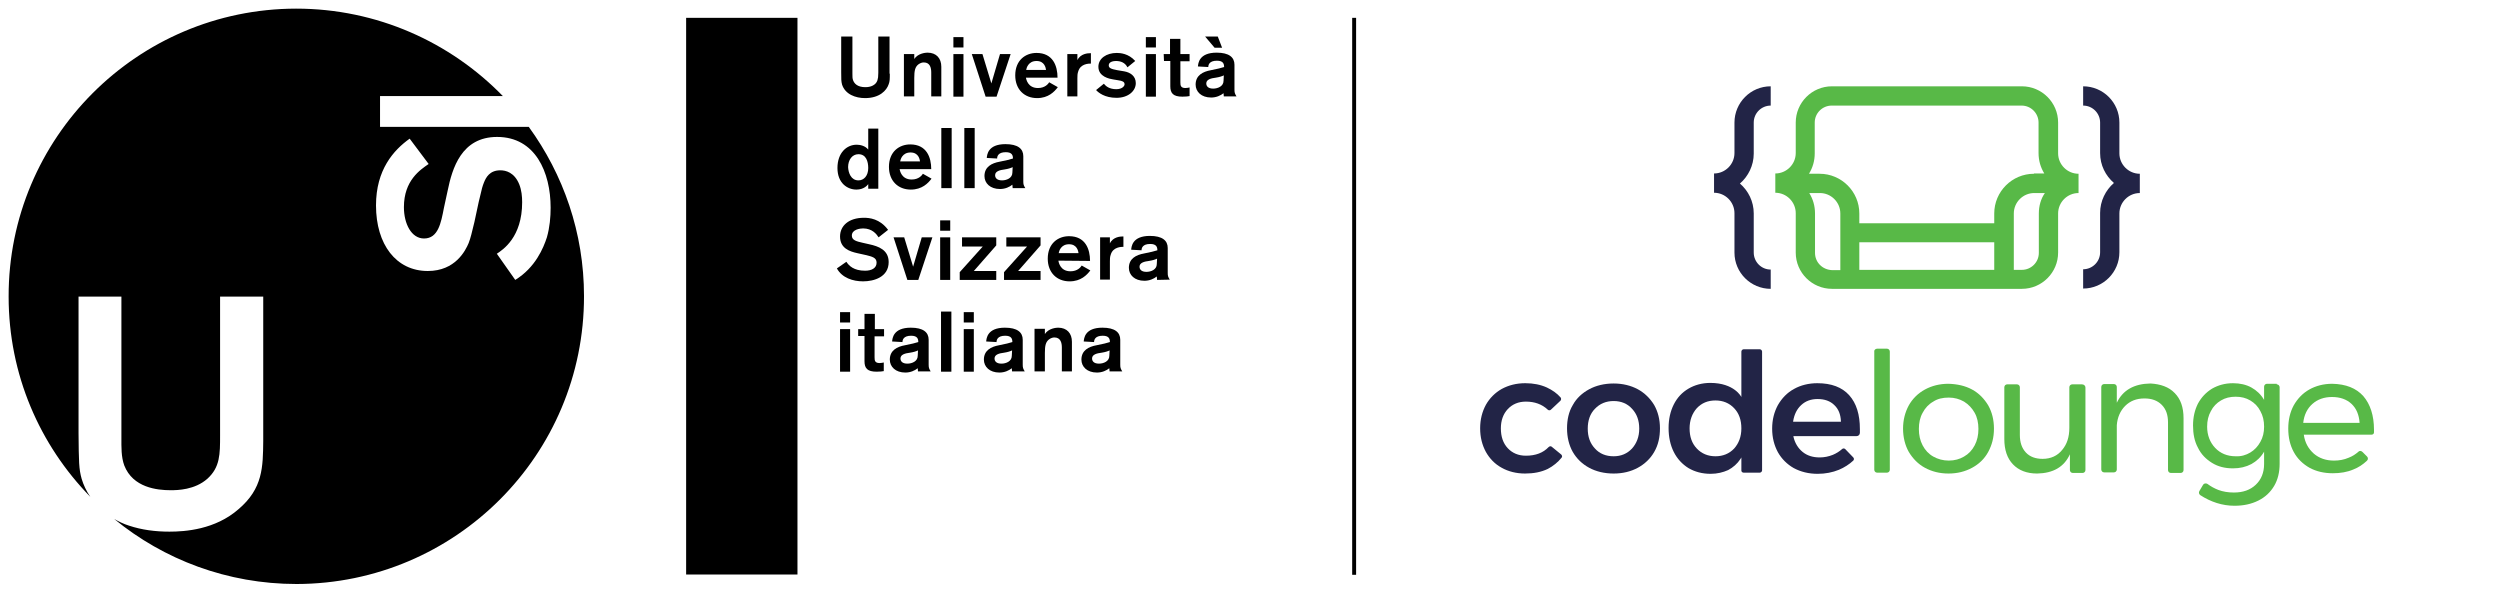 <?xml version="1.0" encoding="utf-8"?>
<!-- Generator: Adobe Illustrator 27.5.0, SVG Export Plug-In . SVG Version: 6.00 Build 0)  -->
<svg version="1.1" id="Livello_1" xmlns="http://www.w3.org/2000/svg" xmlns:xlink="http://www.w3.org/1999/xlink" x="0px" y="0px"
	 viewBox="0 0 869 206" style="enable-background:new 0 0 869 206;" xml:space="preserve">
<style type="text/css">
	.st0{fill:none;stroke:#000000;stroke-width:1.366;}
	.st1{fill:#58B947;}
	.st2{fill:#222446;}
</style>
<g>
	<path d="M179.1,97.3l-6.4-9.1c2.1-1.4,8.8-5.7,8.8-17.9c0-2-0.2-4.2-1-6.2c-1.7-4.2-4.7-4.9-6.6-4.9c-3.7,0-5,2.5-5.7,4.3
		c-0.5,1.3-0.6,1.5-1.8,6.7l-1.5,7c-0.9,3.7-1.3,5.5-2,7.3c-1.1,2.6-4.6,9.7-14.2,9.7c-11,0-18-9.2-18-22.8
		c0-12.4,6.1-19.2,11.7-23.2L149,57c-2.9,2-8.6,5.7-8.6,15c0,5.8,2.6,10.9,7,10.9c4.9,0,5.9-5.4,6.9-10.6l1.3-6
		c1.6-7.8,4.8-18.7,17.2-18.7c13.3,0,18.6,12.3,18.6,24.6c0,3.2-0.3,6.8-1.3,10.3C188.9,86.2,186.1,93,179.1,97.3 M183.8,44.1h-51.7
		V33.4h42.7C156.6,14.7,131.1,3,102.9,3C47.7,3.1,2.9,47.9,3,103.1c0,27.1,10.8,51.6,28.4,69.6c-1.4-2-2.4-4.2-3-6.2
		c-1-3.5-1-6-1.1-15.9v-47.5h14.9v49c0,3.4-0.1,6.7,1,9.7c3,7.7,11.4,8.6,16.1,8.6c2.4,0,8.4-0.1,12.8-4c4.4-4,4.4-8.5,4.4-15.1
		v-48.2h15v50.2c-0.1,9-0.1,16.5-8.6,23.7c-8.1,7.1-18.6,7.8-24,7.8c-4.9,0-9.6-0.6-14.1-2.1c-1.9-0.6-3.5-1.4-5.1-2.3
		C56.9,194.5,79,203,103.1,203c55.2-0.1,100-44.9,99.9-100.1C203,80.9,195.8,60.6,183.8,44.1"/>
</g>
<rect x="238.5" y="6.2" width="38.7" height="193.5"/>
<line class="st0" x1="470.7" y1="6.2" x2="470.7" y2="199.8"/>
<g>
	<path d="M309.3,25.6c0,1.8,0,2.7-0.4,3.7c-0.7,2.1-3.1,4.8-8.2,4.8c-3.3,0-6.9-1.3-8-4.7c-0.3-1.1-0.3-2-0.3-4.3V12.7h3.9v12.8
		c0,1.2,0,1.7,0.2,2.3c0.4,1.2,1.5,2.5,4.3,2.5c0.5,0,3.4,0,4.2-2.4c0.2-0.7,0.3-1.2,0.3-2.6V12.7h3.9v12.9H309.3z"/>
	<path d="M317.8,18.8v1.7c1.3-2,4-2.2,4.6-2.2c3.1,0,4.8,2,4.8,4.9v10.3h-3.5v-8.3c0-1.6-0.4-3.5-2.6-3.5c-0.4,0-1.1,0.1-1.9,0.7
		c-1.1,0.9-1.4,2.1-1.4,4.7v6.4h-3.6V18.8H317.8z"/>
	<path d="M331.4,16.5v-3.6h3.5v3.6H331.4z M331.4,33.6V18.8h3.5v14.8H331.4z"/>
	<path d="M346.4,33.6h-3.8l-4.8-14.8h3.7l3.1,10.2l3-10.2h3.7L346.4,33.6z"/>
	<path d="M356.6,26.9c0.1,0.7,0.7,3.7,4.2,3.7c2.5,0,3.6-1.5,3.9-2l3,1.7c-1.2,1.6-3.3,3.8-7.2,3.8c-4.4,0-7.6-3-7.6-7.9
		c0-5.3,3.6-7.8,7.4-7.8c5.7,0,7.3,4.5,7.3,8.6h-11V26.9z M363.6,24.3c-0.1-0.7-0.5-3.1-3.3-3.1c-2.9,0-3.5,2.5-3.6,3.1H363.6z"/>
	<path d="M374.5,18.8v2.1c1.1-2.3,3.7-2.4,4.4-2.4h0.3v3.6c-0.7,0-3.6,0-4.4,2.7c-0.3,0.8-0.3,1.6-0.3,2.4v6.3H371V18.8H374.5z"/>
	<path d="M391.9,23.4c-0.8-1.6-2.3-2.2-4-2.2c-0.7,0-2.5,0.2-2.5,1.5c0,1,0.9,1.3,3,1.7l2.4,0.4c2.2,0.4,4,1.7,4,4.1
		c0,2.7-2.6,5.1-6.7,5.1s-6.3-1.8-7.1-2.7l2.7-2.2c0.7,0.9,2,1.9,4.3,1.9c2.1,0,2.9-1.1,2.9-1.7c0-0.9-0.8-1.2-2.2-1.4l-1.8-0.3
		c-1.2-0.2-5.1-0.9-5.1-4.4c0-2.9,2.8-4.8,6.4-4.8c1.2,0,4.1,0.2,6.4,2.8L391.9,23.4z"/>
	<path d="M398.3,16.5v-3.6h3.5v3.6H398.3z M398.3,33.6V18.8h3.5v14.8H398.3z"/>
	<path d="M404.5,18.8h2.2v-5.3h3.6v5.3h3.2v2.5h-3.2v7.3c0,0.6,0,1.2,0.4,1.6s1.2,0.4,1.3,0.4c0.5,0,1-0.1,1.5-0.2v3
		c-0.5,0.1-1.3,0.2-2.5,0.2c-3.2,0-4.2-1.2-4.2-3.6v-8.8h-2.2L404.5,18.8L404.5,18.8z"/>
	<path d="M425.4,33.6l-0.1-1.2c-1,0.8-2.5,1.5-4.3,1.5c-3.4,0-5.4-2-5.4-4.5c0-3.2,2.5-4.5,5.3-5c2.2-0.4,3.6-0.8,4.6-1.1
		c0-1.1-0.3-2.2-2.5-2.2c-2.7,0-3,1.5-3,2.2l-3.6-0.2c0.1-1,0.3-4.8,6.5-4.8c4.3,0,6.2,1.6,6.2,4.2v8.6c0,1.1,0.1,1.4,0.7,2.4h-4.4
		V33.6z M422.2,16.6l-3.3-3.9h4.4l1.5,3.9H422.2z M425.4,26.2c-0.6,0.3-1.5,0.6-2.8,0.8c-1.6,0.2-3.3,0.6-3.3,2c0,1,0.7,1.8,2.4,1.8
		c1.6,0,3.6-0.8,3.6-2.7L425.4,26.2L425.4,26.2z"/>
</g>
<g>
	<path d="M301.8,65.4V64c-0.3,0.4-1.5,1.9-4.1,1.9c-3.1,0-6.6-2.2-6.6-7.5s3.2-8.1,6.7-8.1c1.2,0,3,0.4,4,1.7v-7.3h3.5v20.9h-3.5
		V65.4z M298.4,62.7c1.9,0,3.4-1.6,3.4-4.3c0-2.2-0.7-4.8-3.4-4.8c-2.2,0-3.6,2-3.6,4.5C294.9,60.1,295.8,62.7,298.4,62.7z"/>
	<path d="M312.7,58.7c0.1,0.7,0.7,3.7,4.2,3.7c2.5,0,3.6-1.5,3.9-2l3,1.7c-1.2,1.6-3.3,3.8-7.2,3.8c-4.4,0-7.6-3-7.6-7.9
		c0-5.3,3.6-7.8,7.4-7.8c5.7,0,7.3,4.5,7.3,8.6h-11V58.7z M319.8,56.1c-0.1-0.7-0.5-3.1-3.3-3.1c-2.9,0-3.5,2.5-3.6,3.1H319.8z"/>
	<path d="M327.2,65.4V44.5h3.6v20.9H327.2z"/>
	<path d="M335.2,65.4V44.5h3.6v20.9H335.2z"/>
	<path d="M352,65.4l-0.1-1.2c-1,0.8-2.5,1.5-4.3,1.5c-3.4,0-5.4-2-5.4-4.5c0-3.2,2.5-4.5,5.3-5c2.2-0.4,3.6-0.8,4.6-1.1
		c0-1.1-0.3-2.2-2.5-2.2c-2.7,0-3,1.5-3,2.2l-3.6-0.2c0.1-1,0.3-4.8,6.5-4.8c4.3,0,6.2,1.6,6.2,4.2V63c0,1.1,0.1,1.4,0.7,2.4H352z
		 M352,58.1c-0.6,0.3-1.5,0.6-2.8,0.8c-1.6,0.2-3.3,0.6-3.3,2c0,1,0.7,1.8,2.4,1.8c1.6,0,3.6-0.8,3.6-2.7L352,58.1L352,58.1z"/>
</g>
<g>
	<path d="M305.4,82.5c-0.7-1.1-2.2-3.1-5.4-3.1c-0.9,0-3.9,0.3-3.9,2.5c0,1.6,1.6,2,3.8,2.5l2.2,0.5c3.3,0.7,6.8,2,6.8,6.2
		c0,5.2-5.1,6.7-8.9,6.7c-3.5,0-7.3-1.2-9.1-4.5l3.3-2.3c0.9,1.4,2.6,3.1,6.5,3.1c2.3,0,4-0.9,4-2.8c0-1.7-1.4-2.1-4-2.7L298,88
		c-2.7-0.6-6-1.7-6-5.8c0-3.7,3-6.5,8.3-6.5c1.9,0,5.5,0.3,8.4,4.2L305.4,82.5z"/>
	<path d="M319.2,97.3h-3.8l-4.8-14.8h3.7l3.1,10.2l3-10.2h3.7L319.2,97.3z"/>
	<path d="M326.8,80.2v-3.6h3.5v3.6H326.8z M326.8,97.3V82.5h3.5v14.8H326.8z"/>
	<path d="M333.6,97.3v-2.7l8-8.9h-7.2v-3.2h11.9v2.8l-7.8,8.9h7.8v3.1C346.3,97.3,333.6,97.3,333.6,97.3z"/>
	<path d="M349,97.3v-2.7l8-8.9h-7.2v-3.2h11.9v2.8l-7.8,8.9h7.8v3.1C361.7,97.3,349,97.3,349,97.3z"/>
	<path d="M367.9,90.6c0.1,0.7,0.7,3.7,4.2,3.7c2.5,0,3.6-1.5,3.9-2l3,1.7c-1.2,1.6-3.3,3.8-7.2,3.8c-4.4,0-7.6-3-7.6-7.9
		c0-5.3,3.6-7.8,7.4-7.8c5.7,0,7.3,4.5,7.3,8.6L367.9,90.6L367.9,90.6z M374.9,88c-0.1-0.7-0.5-3.1-3.3-3.1c-2.9,0-3.5,2.5-3.6,3.1
		H374.9z"/>
	<path d="M385.8,82.5v2.1c1.1-2.3,3.7-2.4,4.4-2.4h0.3v3.6c-0.7,0-3.6,0-4.4,2.7c-0.3,0.8-0.3,1.6-0.3,2.4v6.3h-3.4V82.5H385.8z"/>
	<path d="M402.2,97.3l-0.1-1.2c-1,0.8-2.5,1.5-4.3,1.5c-3.4,0-5.4-2-5.4-4.5c0-3.2,2.5-4.5,5.3-5c2.2-0.4,3.6-0.8,4.6-1.1
		c0-1.1-0.3-2.2-2.5-2.2c-2.7,0-3,1.5-3,2.2l-3.6-0.2c0.1-1,0.3-4.8,6.5-4.8c4.3,0,6.2,1.6,6.2,4.2v8.6c0,1.1,0.1,1.4,0.7,2.4
		L402.2,97.3L402.2,97.3z M402.2,89.9c-0.6,0.3-1.5,0.6-2.8,0.8c-1.6,0.2-3.3,0.6-3.3,2c0,1,0.7,1.8,2.4,1.8c1.6,0,3.6-0.8,3.6-2.7
		L402.2,89.9L402.2,89.9z"/>
</g>
<g>
	<path d="M292,112.1v-3.6h3.5v3.6H292z M292,129.2v-14.8h3.5v14.8H292z"/>
	<path d="M298.3,114.4h2.2v-5.3h3.6v5.3h3.2v2.5H304v7.3c0,0.6,0,1.2,0.4,1.6s1.2,0.4,1.3,0.4c0.5,0,1-0.1,1.5-0.2v3
		c-0.5,0.1-1.3,0.2-2.5,0.2c-3.2,0-4.2-1.2-4.2-3.6v-8.8h-2.2L298.3,114.4L298.3,114.4z"/>
	<path d="M319.1,129.2L319,128c-1,0.8-2.5,1.5-4.3,1.5c-3.4,0-5.4-2-5.4-4.5c0-3.2,2.5-4.5,5.3-5c2.2-0.4,3.6-0.8,4.6-1.1
		c0-1.1-0.3-2.2-2.5-2.2c-2.7,0-3,1.5-3,2.2l-3.6-0.2c0.1-1,0.3-4.8,6.5-4.8c4.3,0,6.2,1.6,6.2,4.2v8.6c0,1.1,0.1,1.4,0.7,2.4h-4.4
		V129.2z M319.1,121.8c-0.6,0.3-1.5,0.6-2.8,0.8c-1.6,0.2-3.3,0.6-3.3,2c0,1,0.7,1.8,2.4,1.8c1.6,0,3.6-0.8,3.6-2.7L319.1,121.8
		L319.1,121.8z"/>
	<path d="M327.1,129.2v-20.9h3.6v20.9H327.1z"/>
	<path d="M335,112.1v-3.6h3.5v3.6H335z M335,129.2v-14.8h3.5v14.8H335z"/>
	<path d="M351.8,129.2l-0.1-1.2c-1,0.8-2.5,1.5-4.3,1.5c-3.4,0-5.4-2-5.4-4.5c0-3.2,2.5-4.5,5.3-5c2.2-0.4,3.6-0.8,4.6-1.1
		c0-1.1-0.3-2.2-2.5-2.2c-2.7,0-3,1.5-3,2.2l-3.6-0.2c0.1-1,0.3-4.8,6.5-4.8c4.3,0,6.2,1.6,6.2,4.2v8.6c0,1.1,0.1,1.4,0.7,2.4h-4.4
		V129.2z M351.8,121.8c-0.6,0.3-1.5,0.6-2.8,0.8c-1.6,0.2-3.3,0.6-3.3,2c0,1,0.7,1.8,2.4,1.8c1.6,0,3.6-0.8,3.6-2.7L351.8,121.8
		L351.8,121.8z"/>
	<path d="M363.2,114.4v1.7c1.3-2,4-2.2,4.6-2.2c3.1,0,4.8,2,4.8,4.9v10.3h-3.5v-8.3c0-1.6-0.4-3.5-2.6-3.5c-0.4,0-1.1,0.1-1.9,0.7
		c-1.1,0.9-1.4,2.1-1.4,4.7v6.4h-3.6v-14.8h3.6V114.4z"/>
	<path d="M385.7,129.2l-0.1-1.2c-1,0.8-2.5,1.5-4.3,1.5c-3.4,0-5.4-2-5.4-4.5c0-3.2,2.5-4.5,5.3-5c2.2-0.4,3.6-0.8,4.6-1.1
		c0-1.1-0.3-2.2-2.5-2.2c-2.7,0-3,1.5-3,2.2l-3.6-0.2c0.1-1,0.3-4.8,6.5-4.8c4.3,0,6.2,1.6,6.2,4.2v8.6c0,1.1,0.1,1.4,0.7,2.4h-4.4
		V129.2z M385.7,121.8c-0.6,0.3-1.5,0.6-2.8,0.8c-1.6,0.2-3.3,0.6-3.3,2c0,1,0.7,1.8,2.4,1.8c1.6,0,3.6-0.8,3.6-2.7L385.7,121.8
		L385.7,121.8z"/>
</g>
<g id="Typography">
	<g id="lounge">
		<path id="e_1_" class="st1" d="M821.5,137.7c2.4,2.8,3.7,6.7,3.7,11.7c0,0.3,0,0.7,0,0.9c0,0.5-0.4,0.8-0.9,0.8h-23.5
			c0.4,2.8,1.6,4.9,3.5,6.6c1.9,1.6,4.2,2.4,7,2.4c1.8,0,3.5-0.3,5.1-1c1.3-0.5,2.4-1.2,3.4-2.1c0.4-0.4,1-0.3,1.4,0.1l1.6,1.6
			c0.4,0.4,0.4,1.1-0.1,1.5c-1.4,1.3-2.9,2.3-4.7,3c-2.1,0.9-4.5,1.3-7.1,1.3c-3,0-5.7-0.6-8.1-1.9c-2.3-1.3-4.2-3.1-5.5-5.5
			c-1.3-2.4-1.9-5.1-1.9-8.1c0-3,0.6-5.7,1.9-8.1c1.3-2.3,3.1-4.2,5.4-5.5c2.3-1.3,5-2,8-2C815.4,133.5,819,134.9,821.5,137.7z
			 M820.2,147c-0.2-2.8-1.1-5-2.8-6.6c-1.7-1.6-4-2.4-6.8-2.4c-2.7,0-5,0.8-6.8,2.4c-1.8,1.6-2.9,3.8-3.2,6.6H820.2z"/>
		<path id="g" class="st1" d="M791.4,133.6c0.6,0,1,0.5,1,1v26.6c0,2.9-0.6,5.5-1.9,7.7c-1.3,2.2-3.1,3.9-5.5,5.1
			c-2.4,1.2-5.1,1.8-8.3,1.8c-4.2,0-8.2-1.3-11.9-3.7c-0.4-0.3-0.6-0.9-0.3-1.4l1.3-2.2c0.3-0.5,1-0.6,1.5-0.3
			c1.2,0.9,2.5,1.6,3.8,2.1c1.6,0.6,3.4,0.9,5.4,0.9c3.2,0,5.7-0.9,7.6-2.7c1.9-1.8,2.9-4.2,2.9-7.2v-4.3c-1.1,1.9-2.6,3.3-4.4,4.3
			c-1.9,1-4,1.5-6.4,1.5c-2.8,0-5.2-0.6-7.3-1.9c-2.1-1.3-3.8-3-4.9-5.3c-1.2-2.2-1.7-4.8-1.7-7.7c0-2.9,0.6-5.4,1.7-7.6
			c1.2-2.2,2.8-3.9,4.9-5.2c2.1-1.2,4.5-1.9,7.3-1.9c2.4,0,4.6,0.5,6.4,1.5c1.8,1,3.3,2.4,4.4,4.3v-4.6c0-0.6,0.5-1,1-1H791.4z
			 M782.2,157.3c1.5-0.9,2.6-2.1,3.5-3.7s1.3-3.3,1.3-5.3c0-2-0.4-3.8-1.3-5.4c-0.8-1.6-2-2.8-3.5-3.7c-1.5-0.9-3.2-1.3-5.1-1.3
			s-3.6,0.4-5.1,1.3c-1.5,0.9-2.7,2.1-3.5,3.7c-0.9,1.6-1.3,3.4-1.3,5.4c0,3,1,5.5,2.8,7.4c1.8,1.9,4.2,2.9,7.1,2.9
			C779,158.7,780.7,158.2,782.2,157.3z"/>
		<path id="n" class="st1" d="M755.9,136.6c2.1,2.1,3.1,5,3.1,8.8v18c0,0.6-0.5,1-1,1h-3.4c-0.6,0-1-0.5-1-1v-16.6
			c0-2.6-0.7-4.6-2.2-6.1c-1.5-1.5-3.5-2.2-6-2.2c-2.8,0-5,0.9-6.7,2.6c-1.7,1.7-2.7,4-2.9,6.7v15.4c0,0.6-0.5,1-1,1h-3.4
			c-0.6,0-1-0.5-1-1v-28.7c0-0.6,0.5-1,1-1h3.4c0.6,0,1,0.5,1,1v5.5c2.1-4.4,6-6.6,11.7-6.7C751,133.5,753.9,134.5,755.9,136.6z"/>
		<path id="u" class="st1" d="M724.9,134.7v28.7c0,0.6-0.5,1-1,1h-3.4c-0.6,0-1-0.5-1-1v-5.5c-2,4.4-5.8,6.6-11.4,6.7
			c-3.6,0-6.4-1.1-8.4-3.2c-2-2.1-3-5-3-8.8v-18c0-0.6,0.5-1,1-1h3.4c0.6,0,1,0.5,1,1v16.6c0,2.6,0.7,4.6,2.1,6.1
			c1.4,1.5,3.4,2.2,5.8,2.2c2.9,0,5.2-1.1,6.8-3.1c1.7-2,2.5-4.5,2.5-7.7v-14.1c0-0.6,0.5-1,1-1h3.4
			C724.4,133.6,724.9,134.1,724.9,134.7z"/>
		<path id="o_1_" class="st1" d="M685.5,135.4c2.4,1.3,4.2,3.2,5.6,5.5c1.3,2.3,2,5,2,8.1s-0.7,5.7-2,8.1c-1.3,2.4-3.2,4.2-5.6,5.5
			c-2.4,1.3-5.1,2-8.2,2c-3.1,0-5.8-0.7-8.2-2c-2.4-1.3-4.2-3.2-5.6-5.5c-1.3-2.3-2-5.1-2-8.1c0-3,0.7-5.7,2-8.1
			c1.3-2.3,3.2-4.2,5.6-5.5c2.4-1.3,5.1-2,8.2-2C680.4,133.5,683.1,134.1,685.5,135.4z M672,139.6c-1.6,0.9-2.8,2.2-3.7,3.9
			c-0.9,1.6-1.3,3.5-1.3,5.6c0,2.1,0.4,4,1.3,5.7c0.9,1.7,2.1,3,3.7,3.9c1.6,0.9,3.4,1.4,5.4,1.4c2,0,3.8-0.5,5.3-1.4
			c1.6-0.9,2.8-2.2,3.7-3.9c0.9-1.7,1.3-3.6,1.3-5.7c0-2.1-0.4-4-1.3-5.6c-0.9-1.6-2.1-2.9-3.7-3.9c-1.6-0.9-3.3-1.4-5.3-1.4
			C675.3,138.2,673.5,138.6,672,139.6z"/>
		<path id="l" class="st1" d="M652.5,121.2h3.4c0.6,0,1,0.5,1,1v41.1c0,0.6-0.5,1-1,1h-3.4c-0.6,0-1-0.5-1-1v-41.1
			C651.4,121.7,651.9,121.2,652.5,121.2z"/>
	</g>
	<g id="code">
		<path id="e" class="st2" d="M646.5,149.2c0-5.1-1.2-9-3.7-11.8c-2.5-2.8-6.2-4.2-11.1-4.2c-3,0-5.8,0.7-8.1,2
			c-2.4,1.3-4.2,3.2-5.6,5.6c-1.3,2.4-2,5.1-2,8.2c0,3.1,0.7,5.8,2,8.2c1.3,2.3,3.2,4.2,5.5,5.5c2.4,1.3,5.2,2,8.3,2
			c2.7,0,5.2-0.5,7.4-1.4c1.9-0.8,3.6-1.9,5-3.2c0.3-0.3,0.3-0.8,0-1.1l-2.8-2.9c-0.3-0.3-0.8-0.3-1.1,0c-0.9,0.8-2,1.5-3.2,2
			c-1.5,0.6-3,0.9-4.6,0.9c-2.3,0-4.3-0.6-5.9-1.9c-1.6-1.3-2.7-3.1-3.2-5.3l0-0.2h21.9c0.7,0,1.2-0.5,1.2-1.2
			C646.5,149.9,646.5,149.6,646.5,149.2z M623.3,146.6l0-0.2c0.4-2.4,1.3-4.2,2.8-5.6c1.5-1.4,3.4-2.1,5.7-2.1
			c2.4,0,4.4,0.7,5.8,2.1c1.5,1.4,2.2,3.3,2.3,5.6l0,0.2H623.3z"/>
		<path id="d" class="st2" d="M606.1,164.3h5.6c0.4,0,0.8-0.4,0.8-0.8v-41.3c0-0.4-0.4-0.8-0.8-0.8h-5.6c-0.4,0-0.8,0.4-0.8,0.8V138
			c0,0-2.4-4.9-10.8-4.9c-2.8,0-5.4,0.7-7.6,2c-2.2,1.3-3.9,3.1-5.1,5.5c-1.2,2.4-1.8,5.1-1.8,8.2c0,3.1,0.6,5.9,1.8,8.3
			c1.2,2.4,3,4.3,5.1,5.6c2.2,1.3,4.8,2,7.7,2c2.3,0,4.3-0.5,6.1-1.3c1.7-0.9,3.2-2.2,4.3-3.9l0.3-0.5v4.6
			C605.3,163.9,605.6,164.3,606.1,164.3z M602.8,155.9c-1.7,1.8-3.9,2.7-6.5,2.7c-2.6,0-4.8-0.9-6.5-2.7c-1.7-1.8-2.5-4.1-2.5-7
			c0-2.8,0.9-5.2,2.5-7c1.7-1.8,3.8-2.7,6.5-2.7c2.6,0,4.8,0.9,6.5,2.7c1.7,1.8,2.5,4.1,2.5,7C605.3,151.8,604.4,154.1,602.8,155.9z
			"/>
		<path id="o" class="st2" d="M575,157.1c1.4-2.4,2-5.1,2-8.2c0-3.1-0.7-5.8-2-8.1c-1.4-2.3-3.3-4.2-5.7-5.5c-2.4-1.3-5.3-2-8.4-2
			c-3.2,0-6.1,0.7-8.5,2c-2.4,1.3-4.4,3.1-5.7,5.5c-1.4,2.3-2,5.1-2,8.1c0,3.1,0.7,5.9,2,8.2c1.4,2.4,3.3,4.2,5.7,5.5
			c2.4,1.3,5.3,2,8.5,2c3.2,0,6-0.7,8.4-2C571.7,161.3,573.7,159.4,575,157.1z M567.3,155.9c-1.7,1.8-3.8,2.7-6.4,2.7
			c-2.7,0-4.9-0.9-6.5-2.7c-1.7-1.8-2.5-4.1-2.5-6.9c0-2.8,0.8-5.2,2.5-6.9c1.7-1.8,3.9-2.7,6.5-2.7c2.6,0,4.8,0.9,6.4,2.7
			c1.7,1.8,2.5,4.1,2.5,6.9C569.8,151.8,568.9,154.1,567.3,155.9z"/>
		<path id="c" class="st2" d="M542.8,159.1c0.3-0.3,0.2-0.8-0.1-1.1l-3.3-2.7c-0.3-0.3-0.8-0.2-1.1,0.1c-1.9,2-4.5,3-7.9,3
			c-2.6,0-4.7-0.9-6.3-2.6c-1.6-1.7-2.4-4-2.4-6.9c0-2.7,0.8-5,2.4-6.7c1.6-1.7,3.7-2.6,6.3-2.6c3,0,5.6,0.9,7.6,2.8
			c0.3,0.3,0.8,0.3,1.1,0l3.3-3.1c0.3-0.3,0.3-0.8,0.1-1.1c-1.3-1.5-2.9-2.6-4.8-3.5c-2.2-1-4.7-1.5-7.5-1.5c-3.1,0-5.8,0.7-8.2,2
			c-2.3,1.3-4.2,3.2-5.5,5.5c-1.3,2.4-2,5.1-2,8.2c0,3.1,0.7,5.8,2,8.2c1.3,2.3,3.1,4.2,5.5,5.5c2.3,1.3,5.1,2,8.1,2
			c3,0,5.6-0.5,7.9-1.6C539.9,162,541.5,160.7,542.8,159.1z"/>
	</g>
</g>
<g id="Icon">
	<g id="brackets">
		<path id="XMLID_842_" class="st2" d="M736.7,53.3V42.6c0-7-5.7-12.6-12.6-12.6v6.7c3.3,0,5.9,2.7,5.9,5.9v10.6
			c0,4.2,1.9,7.9,4.8,10.4c-2.9,2.5-4.8,6.3-4.8,10.4v13.7c0,3.3-2.7,5.9-5.9,5.9v6.7c7,0,12.6-5.7,12.6-12.6V74.2
			c0-3.9,3.2-7.1,7.1-7.1v-6.7C739.9,60.4,736.7,57.2,736.7,53.3z"/>
		<path id="XMLID_843_" class="st2" d="M602.9,42.6v10.6c0,3.9-3.2,7.1-7.1,7.1v6.7c3.9,0,7.1,3.2,7.1,7.1v13.7
			c0,7,5.7,12.6,12.6,12.6v-6.7c-3.3,0-5.9-2.7-5.9-5.9V74.2c0-4.2-1.9-7.9-4.8-10.4c2.9-2.5,4.8-6.3,4.8-10.4V42.6
			c0-3.3,2.7-5.9,5.9-5.9V30C608.5,30,602.9,35.7,602.9,42.6z"/>
	</g>
	<path id="sofa" class="st1" d="M715.4,53.3V42.6c0-7-5.7-12.6-12.6-12.6h-66c-7,0-12.6,5.7-12.6,12.6v10.6c0,3.9-3.2,7.1-7.1,7.1
		v6.7c3.9,0,7.1,3.2,7.1,7.1v13.7c0,7,5.7,12.6,12.6,12.6h66c7,0,12.6-5.7,12.6-12.6V74.2c0-3.9,3.2-7.1,7.1-7.1v-6.7
		C718.6,60.4,715.4,57.2,715.4,53.3z M630.9,87.9V74.2c0-2.6-0.7-5-2-7.1h3.7c3.9,0,7.1,3.2,7.1,7.1v19.7h-2.8
		C633.5,93.8,630.9,91.2,630.9,87.9z M646.3,84.2h46.9v9.6h-46.9V84.2z M708.7,74.2v13.7c0,3.3-2.7,5.9-5.9,5.9H700V74.2
		c0-3.9,3.2-7.1,7.1-7.1h3.7C709.4,69.1,708.7,71.6,708.7,74.2z M707,60.4c-7.6,0-13.8,6.2-13.8,13.8v3.4h-46.9v-3.4
		c0-7.6-6.2-13.8-13.8-13.8h-3.7c1.3-2.1,2-4.5,2-7.1V42.6c0-3.3,2.7-5.9,5.9-5.9h66c3.3,0,5.9,2.7,5.9,5.9v10.6c0,2.6,0.7,5,2,7.1
		H707z"/>
</g>
</svg>
